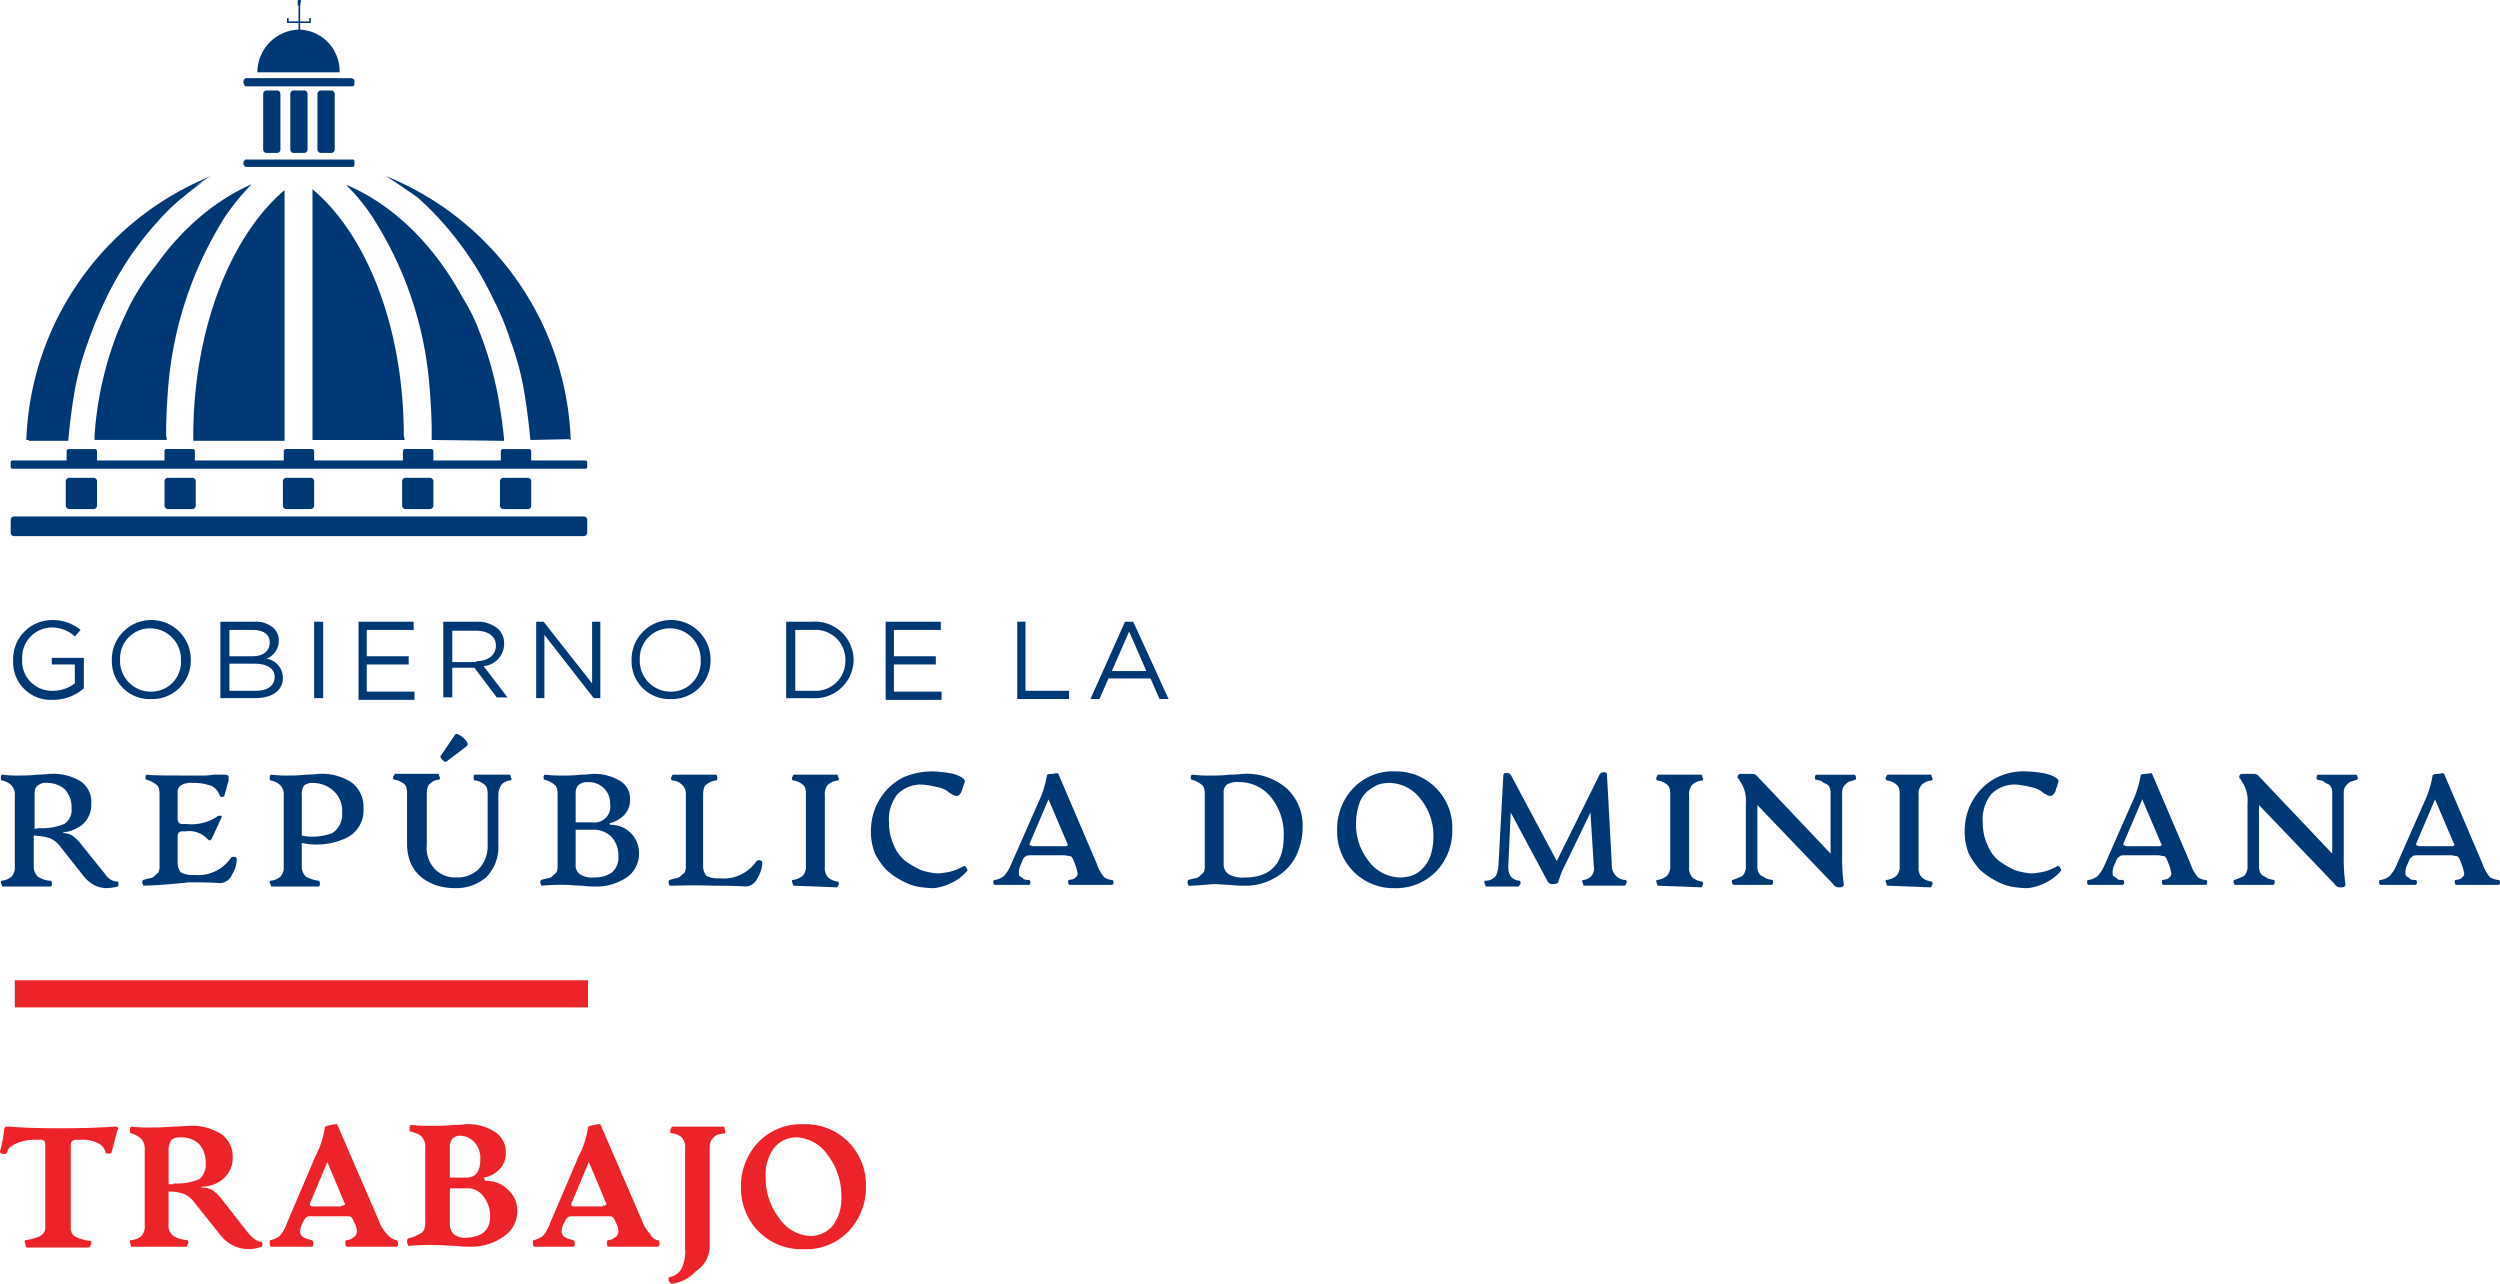 <svg id="logo-mt-2" xmlns="http://www.w3.org/2000/svg" width="235.504" height="120.928" viewBox="0 0 235.504 120.928">
  <g id="Group_3" data-name="Group 3" transform="translate(1.007)">
    <path id="Path_61" data-name="Path 61" d="M41.964,61.446l1.627-8.367-4.416-10.3-4.881-5.113-.31-.232c7.9,3.409,13.789,12.7,14.8,24.015v.077Zm-2.556,0H30.731V37.818l.077.077c5.113,4.338,8.522,13.092,8.522,23.163A1.037,1.037,0,0,1,39.407,61.446Zm9.3,0h-6.74V60.206c0,.542,0-1.549-.232-4.106a34.443,34.443,0,0,0-5.345-15.649,17.645,17.645,0,0,0-2.4-2.944V37.43s.62.387,1.007.62a11.07,11.07,0,0,1,1.549,1.085A51.906,51.906,0,0,1,40.724,42.7l.7.7c.31.31.62.775.93,1.085a31.492,31.492,0,0,1,2.944,4.261,17.146,17.146,0,0,1,1.239,2.711A33.06,33.06,0,0,1,48.7,61.213Zm0-.31Zm3.331-.852L48.7,46.8l-6.972-7.437S39.64,37.9,38.478,37.121c-.465-.31-.852-.542-.852-.542h0a27.9,27.9,0,0,1,17.43,24.867h0ZM38.555,37.121m12.7,24.325s-.232-2.711-.7-5.19A26.045,26.045,0,0,0,49.4,52.149,25.235,25.235,0,0,0,47.774,48.2a30.366,30.366,0,0,0-5.035-7.514,24.554,24.554,0,0,0-2.479-2.4c-.62-.542-1.239-.93-1.627-1.239.232.155.542.31.93.542.7.387,1.549.93,2.479,1.549.387.31.775.542,1.239.852.077.077,1.394,1.085,2.634,2.247C47,43.241,47.929,44.4,48.626,45.177a32.417,32.417,0,0,1,3.409,5.268,30.048,30.048,0,0,1,2.4,6.817,34.783,34.783,0,0,1,.62,4.106Zm-2.556,0h-6.74V60.206c0,.542,0-1.549-.232-4.106a34.443,34.443,0,0,0-5.345-15.649,17.645,17.645,0,0,0-2.4-2.944V37.43s.62.387,1.007.62a11.07,11.07,0,0,1,1.549,1.085A51.906,51.906,0,0,1,40.724,42.7l.7.7c.31.31.62.775.93,1.085a31.492,31.492,0,0,1,2.944,4.261,17.146,17.146,0,0,1,1.239,2.711A33.06,33.06,0,0,1,48.7,61.213Zm0-.31ZM24.688,37.663l-4.881,5.113-4.416,10.3,1.627,8.367H10.2v-.077C11.209,50.135,17.1,40.839,25,37.353ZM19.5,61.523v-.387c0-10.071,3.486-18.825,8.522-23.163L28.1,37.9V61.523Zm-9.219-.387ZM24.921,37.43a22.763,22.763,0,0,0-2.4,2.944,35.38,35.38,0,0,0-5.345,15.649c-.232,2.634-.232,4.648-.232,4.106v1.239H10.2v-.31h0A32.562,32.562,0,0,1,12.371,51.3c.387-.93.775-1.782,1.239-2.711a21.793,21.793,0,0,1,2.944-4.261c.232-.31.62-.7.93-1.085l.7-.7a27.63,27.63,0,0,1,4.183-3.564c.465-.387,1.007-.7,1.549-1.085a6.77,6.77,0,0,0,1.007-.465Zm-4.493-.387c-1.162.775-3.254,2.247-3.254,2.247L10.2,46.8,6.638,61.446H3.772A27.9,27.9,0,0,1,21.2,36.578h0A8.049,8.049,0,0,0,20.428,37.043Zm-4.183,3.718a30.366,30.366,0,0,0-5.035,7.514,39,39,0,0,0-1.627,3.951A26.046,26.046,0,0,0,8.42,56.333c-.465,2.4-.7,5.19-.7,5.19H4a34.783,34.783,0,0,1,.62-4.106,31.408,31.408,0,0,1,2.4-6.817,30.1,30.1,0,0,1,3.409-5.345,22.933,22.933,0,0,1,2.711-2.944c1.239-1.162,2.556-2.169,2.634-2.247a7.02,7.02,0,0,1,1.239-.852c.93-.62,1.782-1.085,2.479-1.549.387-.232.7-.387.93-.542-.387.31-1.007.7-1.627,1.239A19.324,19.324,0,0,0,16.244,40.762Zm4.106-3.641M10.279,61.136ZM24.921,37.43a22.763,22.763,0,0,0-2.4,2.944,35.38,35.38,0,0,0-5.345,15.649c-.232,2.634-.232,4.648-.232,4.106v1.239H10.2v-.31h0A32.562,32.562,0,0,1,12.371,51.3c.387-.93.775-1.782,1.239-2.711a21.793,21.793,0,0,1,2.944-4.261c.232-.31.62-.7.93-1.085l.7-.7a27.63,27.63,0,0,1,4.183-3.564c.465-.387,1.007-.7,1.549-1.085a6.77,6.77,0,0,0,1.007-.465Zm9.606-9.3H24.456a.167.167,0,0,1-.155-.155v-.387a.167.167,0,0,1,.155-.155H34.527a.167.167,0,0,1,.155.155v.387A.167.167,0,0,1,34.527,28.134Zm0,7.592H24.456a.167.167,0,0,1-.155-.155v-.387a.167.167,0,0,1,.155-.155H34.527a.167.167,0,0,1,.155.155v.387A.167.167,0,0,1,34.527,35.726ZM56.45,64.157h-54A.167.167,0,0,1,2.3,64v-.465a.167.167,0,0,1,.155-.155h54a.167.167,0,0,1,.155.155V64A.167.167,0,0,1,56.45,64.157ZM28.484,22.092h-.155V21.7h.155v.387Zm2.092,0h-.155V21.7h.155v.387Zm-2.247.077v-.155h2.247v.155Zm1.239-1.627h-.155a.076.076,0,0,1-.077-.077v-.387A.076.076,0,0,1,29.414,20h.155a.076.076,0,0,1,.077.077l-.077.465Zm-.155,2.634V20.542h.155v2.634Zm-3.873,3.718h0a4.04,4.04,0,0,1,3.873-4.106,3.92,3.92,0,0,1,3.873,4.028H25.541Zm8.831,1.162H24.533a.333.333,0,0,1-.31-.31v-.077a.333.333,0,0,1,.31-.31h9.838a.333.333,0,0,1,.31.31v.077A.284.284,0,0,1,34.372,28.057Zm0,7.669H24.533a.333.333,0,0,1-.31-.31v-.077a.333.333,0,0,1,.31-.31h9.838a.333.333,0,0,1,.31.31v.077A.333.333,0,0,1,34.372,35.726Zm-4.416-1.317H28.949a.333.333,0,0,1-.31-.31V28.831a.333.333,0,0,1,.31-.31h1.007a.333.333,0,0,1,.31.31V34.1A.333.333,0,0,1,29.956,34.409Zm2.556,0H31.506a.333.333,0,0,1-.31-.31V28.831a.333.333,0,0,1,.31-.31h1.007a.333.333,0,0,1,.31.31V34.1A.333.333,0,0,1,32.513,34.409Zm-5.113,0H26.393a.333.333,0,0,1-.31-.31V28.831a.333.333,0,0,1,.31-.31H27.4a.333.333,0,0,1,.31.31V34.1A.333.333,0,0,1,27.4,34.409ZM39.252,63.692V62.53a.205.205,0,0,1,.232-.232h2.4a.205.205,0,0,1,.232.232v1.085Zm2.556,4.261H39.485a.333.333,0,0,1-.31-.31V65.319a.333.333,0,0,1,.31-.31h2.324a.333.333,0,0,1,.31.31v2.324A.333.333,0,0,1,41.809,67.953Zm6.662-4.261V62.53A.205.205,0,0,1,48.7,62.3h2.4a.205.205,0,0,1,.232.232v1.085Zm2.556,4.261H48.7a.333.333,0,0,1-.31-.31V65.319a.333.333,0,0,1,.31-.31h2.324a.333.333,0,0,1,.31.31v2.324A.284.284,0,0,1,51.028,67.953ZM16.787,63.615V62.53a.205.205,0,0,1,.232-.232h2.4a.205.205,0,0,1,.232.232v1.162Zm2.634,4.338H17.1a.333.333,0,0,1-.31-.31V65.319a.333.333,0,0,1,.31-.31h2.324a.333.333,0,0,1,.31.31v2.324A.333.333,0,0,1,19.421,67.953ZM7.568,63.615V62.53A.205.205,0,0,1,7.8,62.3h2.4a.205.205,0,0,1,.232.232v1.162Zm2.556,4.338H7.8a.333.333,0,0,1-.31-.31V65.319a.333.333,0,0,1,.31-.31h2.324a.333.333,0,0,1,.31.31v2.324A.333.333,0,0,1,10.124,67.953Zm17.9-4.338V62.53a.205.205,0,0,1,.232-.232h2.4a.205.205,0,0,1,.232.232v1.162Zm2.556,4.338H28.252a.333.333,0,0,1-.31-.31V65.319a.333.333,0,0,1,.31-.31h2.324a.333.333,0,0,1,.31.31v2.324A.333.333,0,0,1,30.576,67.953Zm25.72-3.8H2.61a.333.333,0,0,1-.31-.31v-.155a.333.333,0,0,1,.31-.31H56.3a.333.333,0,0,1,.31.31v.155A.333.333,0,0,1,56.3,64.157Zm0,6.352H2.61a.333.333,0,0,1-.31-.31V68.96a.333.333,0,0,1,.31-.31H56.3a.333.333,0,0,1,.31.31V70.2A.333.333,0,0,1,56.3,70.509Z" transform="translate(-2.3 -20)" fill="#003876"/>
  </g>
  <g id="Group_4" data-name="Group 4" transform="translate(1.239 58.411)">
    <path id="Path_62" data-name="Path 62" d="M2.6,99.2h0a3.671,3.671,0,0,1,3.641-3.8,4.076,4.076,0,0,1,2.711.93l-.542.62A3.1,3.1,0,0,0,6.241,96.1a2.814,2.814,0,0,0-2.789,2.944h0a2.807,2.807,0,0,0,2.866,3.021,3.377,3.377,0,0,0,2.092-.7V99.583H6.241v-.62H9.262v2.866a4.391,4.391,0,0,1-2.944,1.085A3.537,3.537,0,0,1,2.6,99.2Z" transform="translate(-2.6 -95.4)" fill="#003876"/>
    <path id="Path_63" data-name="Path 63" d="M14.6,99.2h0a3.719,3.719,0,1,1,7.437-.077h0a3.623,3.623,0,0,1-3.718,3.718A3.561,3.561,0,0,1,14.6,99.2Zm6.507,0h0a2.9,2.9,0,0,0-2.866-3.021,2.83,2.83,0,0,0-2.866,2.944h0a2.9,2.9,0,0,0,2.866,3.021A2.787,2.787,0,0,0,21.107,99.2Z" transform="translate(-5.304 -95.4)" fill="#003876"/>
    <path id="Path_64" data-name="Path 64" d="M27.877,95.6h3.1a2.551,2.551,0,0,1,1.859.62,1.577,1.577,0,0,1,.465,1.162h0a1.8,1.8,0,0,1-1.162,1.7,1.83,1.83,0,0,1,1.549,1.782h0c0,1.239-1.007,1.937-2.634,1.937H27.8V95.6Zm2.944,3.254c1.007,0,1.627-.465,1.627-1.317h0c0-.7-.542-1.162-1.627-1.162H28.652v2.479Zm.31,3.254c1.085,0,1.782-.465,1.782-1.317h0c0-.775-.7-1.239-1.937-1.239H28.652v2.556h2.479Z" transform="translate(-8.278 -95.445)" fill="#003876"/>
    <path id="Path_65" data-name="Path 65" d="M39.2,95.6h.852v7.2H39.2Z" transform="translate(-10.847 -95.445)" fill="#003876"/>
    <path id="Path_66" data-name="Path 66" d="M44.5,95.6h5.268v.775H45.352v2.479H49.3v.775H45.352v2.556h4.493v.775H44.577V95.6Z" transform="translate(-12.041 -95.445)" fill="#003876"/>
    <path id="Path_67" data-name="Path 67" d="M54.9,95.6H58a2.966,2.966,0,0,1,2.092.7,1.867,1.867,0,0,1,.542,1.394h0A2.108,2.108,0,0,1,58.7,99.783l2.247,2.944H59.935l-2.092-2.789H55.752v2.789H54.9ZM58,99.318c1.085,0,1.859-.542,1.859-1.472h0c0-.852-.7-1.394-1.859-1.394H55.752V99.4H58Z" transform="translate(-14.384 -95.445)" fill="#003876"/>
    <path id="Path_68" data-name="Path 68" d="M66.1,95.6h.775l4.571,5.81V95.6h.775v7.2H71.6L66.952,96.84V102.8h-.775V95.6Z" transform="translate(-16.908 -95.445)" fill="#003876"/>
    <path id="Path_69" data-name="Path 69" d="M77.8,99.2h0a3.719,3.719,0,1,1,7.437-.077h0a3.623,3.623,0,0,1-3.718,3.718A3.561,3.561,0,0,1,77.8,99.2Zm6.507,0h0a2.9,2.9,0,0,0-2.866-3.021,2.83,2.83,0,0,0-2.866,2.944h0a2.9,2.9,0,0,0,2.866,3.021A2.787,2.787,0,0,0,84.307,99.2Z" transform="translate(-19.544 -95.4)" fill="#003876"/>
    <path id="Path_70" data-name="Path 70" d="M96.6,95.6h2.479a3.634,3.634,0,0,1,3.873,3.564h0a3.649,3.649,0,0,1-3.873,3.641H96.6Zm2.556,6.507a2.809,2.809,0,0,0,3.021-2.866h0a2.809,2.809,0,0,0-3.021-2.866h-1.7v5.733h1.7Z" transform="translate(-23.78 -95.445)" fill="#003876"/>
    <path id="Path_71" data-name="Path 71" d="M108.6,95.6h5.268v.775h-4.416v2.479H113.4v.775h-3.951v2.556h4.493v.775h-5.268V95.6Z" transform="translate(-26.483 -95.445)" fill="#003876"/>
    <path id="Path_72" data-name="Path 72" d="M124.6,95.6h.852v6.507h4.106v.775h-4.881V95.6Z" transform="translate(-30.089 -95.445)" fill="#003876"/>
    <path id="Path_73" data-name="Path 73" d="M136.854,95.6h.775l3.331,7.282h-.852l-.852-1.937H135.3l-.852,1.937H133.6Zm2.014,4.648-1.627-3.718-1.627,3.718Z" transform="translate(-32.116 -95.445)" fill="#003876"/>
  </g>
  <g id="Group_5" data-name="Group 5" transform="translate(0.077 69.141)">
    <path id="Path_74" data-name="Path 74" d="M12.1,124.248c.077,0,.077.077.077.232s0,.232-.077.232a4.534,4.534,0,0,1-1.007.155,2.734,2.734,0,0,1-1.085-.232A3.2,3.2,0,0,1,9,123.861l-2.324-2.944a2.363,2.363,0,0,0-1.007-.775A6.507,6.507,0,0,0,4.2,119.91v2.866a1.338,1.338,0,0,0,.387,1.007,2.337,2.337,0,0,0,1.239.387.27.27,0,0,1,.077.155v.232a.27.27,0,0,1-.077.155H1.255a.27.27,0,0,1-.077-.155c0-.077-.077-.155-.077-.232s0-.155.077-.155a1.7,1.7,0,0,0,.93-.387,1.235,1.235,0,0,0,.31-.93v-6.662a1.315,1.315,0,0,0-.31-1.007,1.767,1.767,0,0,0-.93-.465c-.077,0-.077-.155-.077-.31s.077-.232.155-.232a10.938,10.938,0,0,0,1.7.077,12.051,12.051,0,0,0,1.549-.077c.62,0,1.085-.077,1.317-.077a4.956,4.956,0,0,1,2.789.7,2.318,2.318,0,0,1,1.007,2.092,2.459,2.459,0,0,1-.775,1.937,3.32,3.32,0,0,1-1.859.775v.077a1.766,1.766,0,0,1,.852.232,4.358,4.358,0,0,1,.852.852l2.247,2.789a1.467,1.467,0,0,0,1.162.7Zm-7.437-5.035a5.629,5.629,0,0,0,2.4-.387,1.532,1.532,0,0,0,.7-1.472,2.478,2.478,0,0,0-.62-1.782,2.552,2.552,0,0,0-1.7-.62,1.131,1.131,0,0,0-.93.31c-.232.232-.232.465-.232.93v3.1l.387-.077Z" transform="translate(-1.1 -110.343)" fill="#003876"/>
    <path id="Path_75" data-name="Path 75" d="M18.455,124.658c-.077,0-.077-.077-.155-.232,0-.155,0-.232.077-.31.31-.077.542-.155.62-.155a.67.67,0,0,0,.465-.232c.155-.155.31-.232.387-.387a1.51,1.51,0,0,0,.077-.62v-6.662c0-.465-.077-.775-.31-.93a2.61,2.61,0,0,0-.93-.465c-.077,0-.077-.077-.077-.232s.077-.232.155-.232c.542.077,1.859.077,3.873.077H23.8a6.664,6.664,0,0,0,1.239-.077h1.085a.4.4,0,0,1,.31.155v.387l-.387,1.394c0,.077-.077.155-.232.155s-.232-.077-.232-.155a1.559,1.559,0,0,0-.7-.852,4.742,4.742,0,0,0-1.859-.31,1.875,1.875,0,0,0-1.085.232.816.816,0,0,0-.31.775v2.4a.592.592,0,0,0,.155.387.581.581,0,0,0,.387.077h.31a4.281,4.281,0,0,0,2.866-.7c.077-.077.155-.077.31-.077s.155.155.077.232l-.852,1.859q-.116.232-.232.232c-.077,0-.155-.077-.232-.155a2.33,2.33,0,0,0-2.014-.7h-.232a.581.581,0,0,0-.387.077.455.455,0,0,0-.155.387v2.479a1.469,1.469,0,0,0,.31.93,2.312,2.312,0,0,0,1.239.232,3.742,3.742,0,0,0,3.486-1.627c.077-.077.155-.077.31-.077a.247.247,0,0,1,.232.232,2.95,2.95,0,0,1-.465,1.472,1.288,1.288,0,0,1-1.085.775c-1.085-.077-2.092-.077-2.944-.077-2.169.232-3.641.31-4.261.31Z" transform="translate(-4.975 -110.365)" fill="#003876"/>
    <path id="Path_76" data-name="Path 76" d="M42.631,117.354A2.865,2.865,0,0,1,41,120.143a6.57,6.57,0,0,1-4.183.465v2.169a1.338,1.338,0,0,0,.387,1.007,3.328,3.328,0,0,0,1.239.387.27.27,0,0,1,.077.155v.232a.27.27,0,0,1-.077.155H33.955a.27.27,0,0,1-.077-.155c0-.077-.077-.155-.077-.232s0-.155.077-.155a1.7,1.7,0,0,0,.93-.387,1.235,1.235,0,0,0,.31-.93v-6.662a1.315,1.315,0,0,0-.31-1.007,1.767,1.767,0,0,0-.93-.465c-.077,0-.077-.155-.077-.31s.077-.232.155-.232a10.938,10.938,0,0,0,1.7.077,12.051,12.051,0,0,0,1.549-.077c.62,0,1.007-.077,1.239-.077a5.153,5.153,0,0,1,3.021.775,2.852,2.852,0,0,1,1.162,2.479Zm-5.578-2.169a1.346,1.346,0,0,0-.232.93v3.8a5.252,5.252,0,0,0,2.866-.232,2.078,2.078,0,0,0,.93-1.937,2.52,2.52,0,0,0-.775-2.014,2.9,2.9,0,0,0-1.937-.775A1.246,1.246,0,0,0,37.054,115.185Z" transform="translate(-8.468 -110.343)" fill="#003876"/>
    <path id="Path_77" data-name="Path 77" d="M54.61,123.775a5.9,5.9,0,0,1-1.627-.232,4.709,4.709,0,0,1-1.394-.7,3.675,3.675,0,0,1-1.085-1.317,4.784,4.784,0,0,1-.387-1.937v-4.726c0-.465-.077-.775-.31-.93a2.093,2.093,0,0,0-.93-.387.27.27,0,0,1-.077-.155.285.285,0,0,1,.077-.232.24.24,0,0,0,.077-.155h4.106a.27.27,0,0,1,.077.155c0,.077.077.155.077.232s0,.155-.077.155a1.26,1.26,0,0,0-.852.387c-.232.155-.31.542-.31,1.007v4.8a2.832,2.832,0,0,0,.775,2.247,2.628,2.628,0,0,0,2.014.775,2.8,2.8,0,0,0,2.092-.775,3.1,3.1,0,0,0,.852-2.247v-4.8c0-.465-.077-.775-.31-.93a1.7,1.7,0,0,0-.93-.387.27.27,0,0,1-.077-.155v-.232a.27.27,0,0,1,.077-.155H59.8a.27.27,0,0,1,.077.155c0,.077.077.155.077.232s0,.155-.077.155a1.26,1.26,0,0,0-.852.387,1.725,1.725,0,0,0-.31,1.007v4.648a4.031,4.031,0,0,1-1.162,3.1,4.355,4.355,0,0,1-2.944,1.007Zm0-14.409q.116-.232.465,0a2.088,2.088,0,0,1,.62.542c.155.232.155.387.077.465l-1.937,1.472c-.077.077-.232,0-.387-.155s-.232-.31-.155-.387Z" transform="translate(-11.848 -109.25)" fill="#003876"/>
    <path id="Path_78" data-name="Path 78" d="M73.285,118.9A2.648,2.648,0,0,1,76,121.614a2.722,2.722,0,0,1-1.162,2.247,5.165,5.165,0,0,1-3.021.852,7.66,7.66,0,0,1-1.162-.077c-.62,0-1.085-.077-1.472-.077a18.99,18.99,0,0,0-2.324.077c-.077,0-.077-.077-.155-.232,0-.155,0-.232.077-.31.31-.077.542-.155.62-.155a.67.67,0,0,0,.465-.232c.155-.155.31-.232.387-.387a1.511,1.511,0,0,0,.077-.62v-6.662c0-.465-.077-.775-.31-.93a2.61,2.61,0,0,0-.93-.465c-.077,0-.077-.077-.077-.232s.077-.232.155-.232a12.024,12.024,0,0,0,1.782.077,11.466,11.466,0,0,0,1.549-.077c.62,0,1.007-.077,1.162-.077a4.691,4.691,0,0,1,2.479.62,1.9,1.9,0,0,1,1.007,1.782,1.929,1.929,0,0,1-.542,1.472,2.738,2.738,0,0,1-1.394.775l.077.155Zm-1.549,4.958a2.783,2.783,0,0,0,1.7-.465,1.818,1.818,0,0,0,.62-1.549,2.513,2.513,0,0,0-.7-1.859,2.4,2.4,0,0,0-1.782-.62H70.031v3.254a1.056,1.056,0,0,0,.387.93,2.072,2.072,0,0,0,1.317.31Zm-1.472-8.676a1.246,1.246,0,0,0-.232.852v2.634h1.549a1.486,1.486,0,0,0,1.7-1.7,2.037,2.037,0,0,0-.62-1.549,2.11,2.11,0,0,0-1.549-.542A1.239,1.239,0,0,0,70.264,115.185Z" transform="translate(-15.881 -110.343)" fill="#003876"/>
    <path id="Path_79" data-name="Path 79" d="M82.455,124.658c-.077,0-.077-.077-.155-.232,0-.155,0-.232.077-.31.31-.077.542-.155.62-.155a.853.853,0,0,0,.465-.232c.155-.155.31-.232.387-.387a1.51,1.51,0,0,0,.077-.62v-6.662a1.157,1.157,0,0,0-.232-.775,2.054,2.054,0,0,0-.465-.387,1.459,1.459,0,0,0-.62-.155.27.27,0,0,1-.077-.155.285.285,0,0,1,.077-.232.27.27,0,0,1,.077-.155h4.106a.27.27,0,0,1,.077.155c0,.077.077.155,0,.232,0,.077,0,.155-.077.155a1.7,1.7,0,0,0-.93.387c-.232.155-.31.542-.31,1.007V122.8a1.469,1.469,0,0,0,.31.93,2.312,2.312,0,0,0,1.239.232,3.742,3.742,0,0,0,3.486-1.627c.077-.077.155-.077.31-.077a.247.247,0,0,1,.232.232,2.95,2.95,0,0,1-.465,1.472,1.288,1.288,0,0,1-1.085.775c-1.085-.077-2.092-.077-2.944-.077-2.092-.077-3.564,0-4.183,0Z" transform="translate(-19.396 -110.365)" fill="#003876"/>
    <path id="Path_80" data-name="Path 80" d="M97.455,124.658a.27.27,0,0,1-.077-.155c0-.077-.077-.155-.077-.232s0-.155.077-.155a1.7,1.7,0,0,0,.93-.387,1.235,1.235,0,0,0,.31-.93v-6.74c0-.465-.077-.775-.31-.93a1.7,1.7,0,0,0-.93-.387.27.27,0,0,1-.077-.155.285.285,0,0,1,.077-.232.27.27,0,0,1,.077-.155h4.106a.27.27,0,0,1,.077.155c0,.077.077.155.077.232s0,.155-.077.155a1.7,1.7,0,0,0-.93.387,1.315,1.315,0,0,0-.31,1.007v6.74a1.314,1.314,0,0,0,.31,1.007,1.7,1.7,0,0,0,.93.387.27.27,0,0,1,.077.155.285.285,0,0,1-.077.232.27.27,0,0,1-.077.155l-4.106-.155Z" transform="translate(-22.775 -110.365)" fill="#003876"/>
    <path id="Path_81" data-name="Path 81" d="M112.788,124.8a9.536,9.536,0,0,1-1.549-.155,5.409,5.409,0,0,1-1.549-.62,6.446,6.446,0,0,1-1.394-1.007,7.022,7.022,0,0,1-1.007-1.472,5.486,5.486,0,0,1-.387-2.014,6.069,6.069,0,0,1,.31-2.014,5.851,5.851,0,0,1,1.007-1.782A5.5,5.5,0,0,1,110,114.342a6.931,6.931,0,0,1,2.634-.542,11.557,11.557,0,0,1,1.627.155,3.382,3.382,0,0,1,1.162.387c.232.155.387.31.31.465l-.232.7a1.086,1.086,0,0,1-.31.542.494.494,0,0,1-.465,0,2.718,2.718,0,0,1-.62-.387,2.479,2.479,0,0,0-1.007-.387,7.828,7.828,0,0,0-1.317-.232,3.094,3.094,0,0,0-2.4.93,3.823,3.823,0,0,0-.775,2.634,4.949,4.949,0,0,0,.465,2.169,3.654,3.654,0,0,0,1.085,1.472,9.126,9.126,0,0,0,1.472.852,6.034,6.034,0,0,0,1.627.31,8.889,8.889,0,0,0,1.085-.155,5.182,5.182,0,0,0,1.317-.542c.077,0,.155,0,.232.155s.155.232.077.31a4.445,4.445,0,0,1-1.549,1.162,4.816,4.816,0,0,1-1.627.465Z" transform="translate(-24.938 -110.275)" fill="#003876"/>
    <path id="Path_82" data-name="Path 82" d="M132.955,124.077c.077,0,.155.077.155.232s-.077.232-.155.232H129c-.077,0-.155-.077-.155-.232s0-.232.077-.232a3.355,3.355,0,0,0,.387-.077c.077,0,.232-.155.31-.232a.434.434,0,0,0,.077-.465,4.173,4.173,0,0,0-.232-.775l-.155-.387c-.077-.155-.155-.31-.31-.31s-.31-.077-.542-.077h-3.021c-.232,0-.465,0-.542.077a.6.6,0,0,0-.31.31l-.155.387a1.732,1.732,0,0,0-.232.775c0,.232,0,.387.155.465a1.069,1.069,0,0,1,.31.232.983.983,0,0,0,.465.077c.077,0,.155.077.155.232s-.077.232-.155.232h-3.176c-.077,0-.155-.077-.155-.232s0-.232.155-.232a1.72,1.72,0,0,0,.852-.387,3.788,3.788,0,0,0,.7-1.162l2.556-5.81a9.075,9.075,0,0,0,.775-2.479c0-.077.155-.155.542-.155.387-.077.542-.077.542,0l3.641,8.522a3.476,3.476,0,0,0,.7,1.239,1.471,1.471,0,0,0,.7.232Zm-4.571-3.176h.232c.077,0,.077,0,.155-.077a.107.107,0,0,0,0-.155l-1.782-4.183-1.782,4.183c0,.077,0,.155.077.155s.155.077.31.077Z" transform="translate(-28.296 -110.326)" fill="#003876"/>
    <path id="Path_83" data-name="Path 83" d="M145.555,124.636c-.077,0-.077-.077-.155-.232,0-.155,0-.232.077-.31.31-.077.542-.155.62-.155a.67.67,0,0,0,.465-.232c.155-.155.31-.232.387-.387a1.51,1.51,0,0,0,.077-.62v-6.662c0-.465-.077-.775-.31-.93a2.61,2.61,0,0,0-.93-.465c-.077,0-.077-.077-.077-.232s.077-.232.155-.232a12.6,12.6,0,0,0,1.859.077,13.834,13.834,0,0,0,1.627-.077c.7,0,1.085-.077,1.317-.077a5.732,5.732,0,0,1,4.106,1.394,4.733,4.733,0,0,1,1.472,3.641,6.332,6.332,0,0,1-.62,2.711,4.833,4.833,0,0,1-1.937,2.014,5.489,5.489,0,0,1-3.021.775,9.144,9.144,0,0,1-1.24-.077c-.62,0-1.085-.077-1.549-.077-.93.077-1.7.155-2.324.155Zm5.268-.775c2.4,0,3.641-1.317,3.641-3.873a5.547,5.547,0,0,0-1.162-3.641,3.858,3.858,0,0,0-3.1-1.472,1.875,1.875,0,0,0-1.085.232.965.965,0,0,0-.31.852v6.662a1.1,1.1,0,0,0,.465.93,2.73,2.73,0,0,0,1.549.31Z" transform="translate(-33.613 -110.343)" fill="#003876"/>
    <path id="Path_84" data-name="Path 84" d="M169.023,124.8a5.3,5.3,0,0,1-5.423-5.423,5.564,5.564,0,0,1,1.472-3.951,5.141,5.141,0,0,1,3.951-1.627,5.3,5.3,0,0,1,5.423,5.423,5.564,5.564,0,0,1-1.472,3.951,5.258,5.258,0,0,1-3.951,1.627Zm.542-1.007a3.925,3.925,0,0,0,1.007-.155,2.378,2.378,0,0,0,1.007-.62,3.377,3.377,0,0,0,.775-1.162,5.661,5.661,0,0,0,.31-1.782,5.534,5.534,0,0,0-1.239-3.718,3.772,3.772,0,0,0-2.944-1.472,3.925,3.925,0,0,0-1.007.155,5.075,5.075,0,0,0-1.007.62,2.562,2.562,0,0,0-.775,1.162,5.661,5.661,0,0,0-.31,1.782,5.534,5.534,0,0,0,1.239,3.718,3.772,3.772,0,0,0,2.944,1.472Z" transform="translate(-37.714 -110.275)" fill="#003876"/>
    <path id="Path_85" data-name="Path 85" d="M194.825,124.048a.27.27,0,0,1,.077.155.285.285,0,0,1-.077.232.27.27,0,0,1-.077.155h-3.873a.27.27,0,0,1-.077-.155c0-.077-.077-.155-.077-.232s0-.155.077-.155a1.067,1.067,0,0,0,1.007-1.317l-.31-5.035-2.4,4.958a8.978,8.978,0,0,0-.62,1.549c0,.155-.232.232-.542.232a.468.468,0,0,1-.465-.232l-3.486-6.507-.232,5.113c0,.775.31,1.239,1.085,1.317a.27.27,0,0,1,.077.155.285.285,0,0,1-.077.232.24.24,0,0,0-.077.155h-3.1a.27.27,0,0,1-.077-.155c0-.077-.077-.155-.077-.232s0-.155.077-.155a1.239,1.239,0,0,0,.852-.31c.232-.155.31-.542.387-1.007l.465-8.6c0-.155.077-.232.31-.232a.455.455,0,0,1,.387.155l4.338,8.134,4.028-8.134a.426.426,0,0,1,.387-.232c.232,0,.31.077.31.155l.465,8.6a1.338,1.338,0,0,0,.387,1.007,1.283,1.283,0,0,0,.93.387Z" transform="translate(-41.747 -110.298)" fill="#003876"/>
    <path id="Path_86" data-name="Path 86" d="M202.555,124.658a.27.27,0,0,1-.077-.155c0-.077-.077-.155-.077-.232s0-.155.077-.155a1.7,1.7,0,0,0,.93-.387,1.235,1.235,0,0,0,.31-.93v-6.74c0-.465-.077-.775-.31-.93a1.7,1.7,0,0,0-.93-.387.27.27,0,0,1-.077-.155.285.285,0,0,1,.077-.232.27.27,0,0,1,.077-.155h4.106a.27.27,0,0,1,.077.155c0,.077.077.155.077.232s0,.155-.077.155a1.7,1.7,0,0,0-.93.387,1.315,1.315,0,0,0-.31,1.007v6.74a1.315,1.315,0,0,0,.31,1.007,1.7,1.7,0,0,0,.93.387.27.27,0,0,1,.077.155.285.285,0,0,1-.077.232.27.27,0,0,1-.077.155l-4.106-.155Z" transform="translate(-46.456 -110.365)" fill="#003876"/>
    <path id="Path_87" data-name="Path 87" d="M221.671,124.791a.585.585,0,0,1-.542-.31L214,117.044V122.7a1.51,1.51,0,0,0,.077.62.773.773,0,0,0,.31.387,1.694,1.694,0,0,1,.387.232,3.515,3.515,0,0,0,.62.155c.077,0,.077.077.077.232s-.077.232-.155.232h-3.564c-.077,0-.077-.077-.155-.232,0-.155,0-.232.077-.232a6.71,6.71,0,0,0,.93-.387,1.314,1.314,0,0,0,.31-1.007v-5.81a3.213,3.213,0,0,0-.542-2.092.27.27,0,0,1-.077-.155.076.076,0,0,0-.077-.077l-.077-.077v-.077a.274.274,0,0,1,.31-.31h1.085a.592.592,0,0,1,.387.155l6.972,7.359v-5.578a1.51,1.51,0,0,0-.077-.62.636.636,0,0,0-.387-.387,1.694,1.694,0,0,1-.387-.232c-.077-.077-.31-.077-.542-.155-.077,0-.077-.077-.077-.232s.077-.232.155-.232h3.564c.077,0,.077.077.155.232,0,.155,0,.232-.077.232a3.045,3.045,0,0,1-.465.155.708.708,0,0,0-.387.232,1.36,1.36,0,0,0-.31.387,1.51,1.51,0,0,0-.077.62v5.81a17.193,17.193,0,0,0,.155,2.634.285.285,0,0,1-.077.232.58.58,0,0,1-.387.077Z" transform="translate(-48.529 -110.343)" fill="#003876"/>
    <path id="Path_88" data-name="Path 88" d="M230.455,124.658a.27.27,0,0,1-.077-.155c0-.077-.077-.155-.077-.232s0-.155.077-.155a1.7,1.7,0,0,0,.93-.387,1.235,1.235,0,0,0,.31-.93v-6.74c0-.465-.077-.775-.31-.93a1.7,1.7,0,0,0-.93-.387.27.27,0,0,1-.077-.155.285.285,0,0,1,.077-.232.27.27,0,0,1,.077-.155h4.106a.27.27,0,0,1,.077.155c0,.077.077.155.077.232s0,.155-.077.155a1.7,1.7,0,0,0-.93.387,1.315,1.315,0,0,0-.31,1.007v6.74a1.315,1.315,0,0,0,.31,1.007,1.7,1.7,0,0,0,.93.387.27.27,0,0,1,.077.155.285.285,0,0,1-.077.232.27.27,0,0,1-.077.155l-4.106-.155Z" transform="translate(-52.742 -110.365)" fill="#003876"/>
    <path id="Path_89" data-name="Path 89" d="M245.788,124.8a9.536,9.536,0,0,1-1.549-.155,5.409,5.409,0,0,1-1.549-.62,6.446,6.446,0,0,1-1.394-1.007,7.021,7.021,0,0,1-1.007-1.472,5.486,5.486,0,0,1-.387-2.014,6.069,6.069,0,0,1,.31-2.014,5.85,5.85,0,0,1,1.007-1.782A5.5,5.5,0,0,1,243,114.342a5.726,5.726,0,0,1,2.634-.542,11.557,11.557,0,0,1,1.627.155,4.083,4.083,0,0,1,1.162.387c.232.155.387.31.31.465l-.232.7a1.086,1.086,0,0,1-.31.542.494.494,0,0,1-.465,0,2.718,2.718,0,0,1-.62-.387,2.479,2.479,0,0,0-1.007-.387,7.828,7.828,0,0,0-1.317-.232,3.094,3.094,0,0,0-2.4.93,3.823,3.823,0,0,0-.775,2.634,4.949,4.949,0,0,0,.465,2.169,3.654,3.654,0,0,0,1.085,1.472,9.126,9.126,0,0,0,1.472.852,6.034,6.034,0,0,0,1.627.31,8.889,8.889,0,0,0,1.085-.155,5.182,5.182,0,0,0,1.317-.542c.077,0,.155,0,.232.155s.155.232.077.31a4.445,4.445,0,0,1-1.549,1.162,4.816,4.816,0,0,1-1.627.465Z" transform="translate(-54.905 -110.275)" fill="#003876"/>
    <path id="Path_90" data-name="Path 90" d="M265.956,124.077c.077,0,.155.077.155.232s-.077.232-.155.232H262c-.077,0-.155-.077-.155-.232s0-.232.077-.232a3.356,3.356,0,0,0,.387-.077c.077,0,.232-.155.31-.232a.434.434,0,0,0,.077-.465,4.178,4.178,0,0,0-.232-.775l-.155-.387c-.077-.155-.155-.31-.31-.31s-.31-.077-.542-.077h-3.021c-.232,0-.465,0-.542.077s-.232.155-.31.31l-.155.387a1.732,1.732,0,0,0-.232.775c0,.232,0,.387.155.465a1.069,1.069,0,0,1,.31.232c.077.077.31.077.465.077.077,0,.155.077.155.232s-.077.232-.155.232h-3.176c-.077,0-.155-.077-.155-.232s0-.232.155-.232a1.719,1.719,0,0,0,.852-.387,3.787,3.787,0,0,0,.7-1.162l2.556-5.81a9.075,9.075,0,0,0,.775-2.479c0-.077.155-.155.542-.155.387-.077.542-.077.542,0l3.641,8.522a3.475,3.475,0,0,0,.7,1.239,1.471,1.471,0,0,0,.7.232Zm-4.571-3.176h.232c.077,0,.077,0,.155-.077s.077-.077,0-.155l-1.782-4.183-1.782,4.183c0,.077,0,.155.077.155s.155.077.31.077Z" transform="translate(-58.263 -110.326)" fill="#003876"/>
    <path id="Path_91" data-name="Path 91" d="M282.671,124.791a.585.585,0,0,1-.542-.31L275,117.044V122.7a1.51,1.51,0,0,0,.077.62.774.774,0,0,0,.31.387,1.693,1.693,0,0,1,.387.232,3.514,3.514,0,0,0,.62.155c.077,0,.077.077.077.232s-.077.232-.155.232h-3.564c-.077,0-.077-.077-.155-.232,0-.155,0-.232.077-.232a6.71,6.71,0,0,0,.93-.387,1.314,1.314,0,0,0,.31-1.007v-5.81a3.213,3.213,0,0,0-.542-2.092.27.27,0,0,1-.077-.155.076.076,0,0,0-.077-.077l-.077-.077v-.077a.274.274,0,0,1,.31-.31h1.085a.592.592,0,0,1,.387.155l6.972,7.359v-5.578a1.51,1.51,0,0,0-.077-.62.636.636,0,0,0-.387-.387,1.694,1.694,0,0,1-.387-.232c-.077-.077-.31-.077-.542-.155-.078,0-.078-.077-.078-.232s.078-.232.155-.232h3.564c.077,0,.077.077.155.232,0,.155,0,.232-.077.232a3.045,3.045,0,0,1-.465.155.708.708,0,0,0-.387.232,1.361,1.361,0,0,0-.31.387,1.51,1.51,0,0,0-.077.62v5.81a17.189,17.189,0,0,0,.155,2.634.285.285,0,0,1-.077.232.58.58,0,0,1-.387.077Z" transform="translate(-62.273 -110.343)" fill="#003876"/>
    <path id="Path_92" data-name="Path 92" d="M301.533,124.077c.077,0,.155.077.155.232s-.077.232-.155.232h-3.951c-.077,0-.155-.077-.155-.232s0-.232.077-.232a3.354,3.354,0,0,0,.387-.077c.077,0,.232-.155.31-.232a.434.434,0,0,0,.077-.465,4.178,4.178,0,0,0-.232-.775l-.155-.387c-.077-.155-.155-.31-.31-.31s-.31-.077-.542-.077h-3.021c-.232,0-.465,0-.542.077s-.232.155-.31.31l-.155.387a1.732,1.732,0,0,0-.232.775c0,.232,0,.387.155.465a1.069,1.069,0,0,1,.31.232c.077.077.31.077.465.077.077,0,.155.077.155.232s-.077.232-.155.232h-3.254c-.077,0-.155-.077-.155-.232s0-.232.155-.232a1.72,1.72,0,0,0,.852-.387,3.787,3.787,0,0,0,.7-1.162l2.556-5.81a9.075,9.075,0,0,0,.775-2.479c0-.077.155-.155.542-.155.387-.077.542-.077.542,0l3.641,8.522a3.475,3.475,0,0,0,.7,1.239,2.274,2.274,0,0,0,.775.232Zm-4.571-3.176h.232c.077,0,.077,0,.155-.077s.077-.077,0-.155l-1.782-4.183-1.782,4.183c0,.077,0,.155.077.155s.155.077.31.077Z" transform="translate(-66.261 -110.326)" fill="#003876"/>
  </g>
  <rect id="Rectangle_3" data-name="Rectangle 3" width="53.995" height="2.556" transform="translate(1.394 92.342)" fill="#ed232a"/>
  <g id="Group_6" data-name="Group 6" transform="translate(0 105.899)">
    <path id="Path_93" data-name="Path 93" d="M3.479,168.31c-.077,0-.077-.077-.077-.155s-.077-.232-.077-.31,0-.155.077-.155A4.37,4.37,0,0,0,4.8,167.3a.89.89,0,0,0,.465-.852V158.7c0-.232-.077-.387-.155-.387a.581.581,0,0,0-.387-.077h-.31a4.306,4.306,0,0,0-1.782.31c-.542.232-.852.465-.93.775a.325.325,0,0,1-.465.232A.205.205,0,0,1,1,159.324a11.641,11.641,0,0,0,.387-2.014.4.4,0,0,1,.155-.31H1.93c.852.077,2.4.155,4.648.155,2.479,0,4.183-.077,5.113-.155h.232c.077,0,.155,0,.155.077a.145.145,0,0,1,0,.232c-.232.775-.387,1.472-.542,2.014,0,.155-.155.232-.31.232s-.31-.077-.31-.232a1.322,1.322,0,0,0-.7-.775,3.072,3.072,0,0,0-1.549-.31H8.282c-.465,0-.62.155-.62.542v7.747a.89.89,0,0,0,.465.852,4.369,4.369,0,0,0,1.394.387c.077,0,.077.077.077.155a.586.586,0,0,1-.077.31c-.077.077-.077.155-.155.155H3.479Z" transform="translate(-1 -156.768)" fill="#ed232a"/>
    <path id="Path_94" data-name="Path 94" d="M29.195,167.823c.077,0,.077.077.077.232s0,.232-.077.232a3.338,3.338,0,0,1-3.8-1.007l-2.479-3.1a2.466,2.466,0,0,0-1.007-.852,3.9,3.9,0,0,0-1.472-.232v3.1a1.206,1.206,0,0,0,.465,1.085,2.945,2.945,0,0,0,1.317.387.27.27,0,0,1,.077.155.466.466,0,0,1-.077.31.27.27,0,0,1-.077.155h-5.19c-.077,0-.077-.077-.077-.155s-.077-.232-.077-.31,0-.155.077-.155a1.724,1.724,0,0,0,1.007-.387,1.315,1.315,0,0,0,.31-1.007v-7.05a1.515,1.515,0,0,0-.31-1.085,2.449,2.449,0,0,0-1.007-.542c-.077,0-.077-.155-.077-.31,0-.232.077-.31.155-.31a13.159,13.159,0,0,0,1.859.077,18.245,18.245,0,0,0,1.937-.077c.775,0,1.317-.077,1.549-.077a5.252,5.252,0,0,1,3.1.775,2.609,2.609,0,0,1,1.085,2.169,2.568,2.568,0,0,1-.852,2.014,3.148,3.148,0,0,1-2.092.775v.077a2.144,2.144,0,0,1,1.007.232,4.061,4.061,0,0,1,1.007,1.007l2.247,2.866c.542.7,1.007,1.007,1.394,1.007Zm-8.289-5.5a5.383,5.383,0,0,0,2.4-.387,1.659,1.659,0,0,0,.62-1.472,2.551,2.551,0,0,0-.62-1.859,2.412,2.412,0,0,0-1.7-.62c-.465,0-.775.077-.93.31a1.758,1.758,0,0,0-.232,1.007v3.1h.465Z" transform="translate(-4.56 -156.745)" fill="#ed232a"/>
    <path id="Path_95" data-name="Path 95" d="M45.73,167.623c.077,0,.155.155.155.31,0,.232-.077.31-.155.31H41.082c-.077,0-.155-.077-.155-.31s0-.31.155-.31a1.1,1.1,0,0,0,.465-.155c.077-.077.232-.155.31-.232a.831.831,0,0,0,.155-.465,1.732,1.732,0,0,0-.232-.775l-.077-.155a.828.828,0,0,0-.232-.387c-.077-.077-.232-.077-.465-.077H37.828c-.232,0-.465,0-.542.077a.838.838,0,0,0-.31.387L36.9,166a1.732,1.732,0,0,0-.232.775.655.655,0,0,0,.155.465,1.693,1.693,0,0,0,.387.232,4.938,4.938,0,0,0,.542.155c.077,0,.155.155.155.31,0,.232-.077.31-.155.31h-3.8c-.077,0-.155-.077-.155-.31s0-.31.077-.31a2.178,2.178,0,0,0,.852-.387,3.475,3.475,0,0,0,.7-1.24l2.711-6.352a8.111,8.111,0,0,0,.852-2.634c0-.077.155-.155.542-.232a2.9,2.9,0,0,1,.62-.077l3.951,9.141a3.411,3.411,0,0,0,.775,1.239,1.473,1.473,0,0,0,.852.542Zm-5.19-3.254h.155c.077,0,.077-.077.155-.077s.077-.077,0-.155l-1.627-3.873L37.6,164.137c-.077.077,0,.155,0,.232.077.077.155.077.31.077H40.54Z" transform="translate(-8.39 -156.7)" fill="#ed232a"/>
    <path id="Path_96" data-name="Path 96" d="M57.86,162.045a2.8,2.8,0,0,1,2.092.775,2.653,2.653,0,0,1,.93,2.092,2.853,2.853,0,0,1-1.317,2.4,5.392,5.392,0,0,1-3.254.93,9.143,9.143,0,0,1-1.239-.077c-.62,0-1.162-.077-1.7-.077a24.279,24.279,0,0,0-2.711.077c-.077,0-.077-.077-.155-.31,0-.232,0-.31.077-.387a3.6,3.6,0,0,0,.7-.232l.465-.232a.793.793,0,0,0,.387-.465,1.719,1.719,0,0,0,.077-.7v-7.05a1.309,1.309,0,0,0-.232-.775,1.033,1.033,0,0,0-.465-.387,3.6,3.6,0,0,0-.7-.232c-.077,0-.077-.155-.077-.31,0-.232.077-.31.155-.31a14.982,14.982,0,0,0,2.014.077,16.85,16.85,0,0,0,1.937-.077c.7,0,1.085-.077,1.239-.077a4.593,4.593,0,0,1,2.634.7,2.209,2.209,0,0,1,1.085,1.937,2.11,2.11,0,0,1-.542,1.549,2.549,2.549,0,0,1-1.549.852l.155.31Zm-3.1-3.951a1.246,1.246,0,0,0-.232.852v2.789h1.549c.852,0,1.317-.542,1.317-1.7a2.182,2.182,0,0,0-.542-1.627,1.865,1.865,0,0,0-1.472-.62A.956.956,0,0,0,54.761,158.094Zm3.564,7.282a2.982,2.982,0,0,0-.62-1.859,1.854,1.854,0,0,0-1.627-.775H54.528v3.331a1.338,1.338,0,0,0,.387,1.007,1.708,1.708,0,0,0,1.239.31C57.55,167.313,58.324,166.693,58.324,165.376Z" transform="translate(-12.153 -156.7)" fill="#ed232a"/>
    <path id="Path_97" data-name="Path 97" d="M77.575,167.623c.077,0,.155.155.155.31,0,.232-.077.31-.155.31H72.927c-.077,0-.155-.077-.155-.31s0-.31.155-.31a1.1,1.1,0,0,0,.465-.155c.077-.077.232-.155.31-.232a.831.831,0,0,0,.155-.465,1.732,1.732,0,0,0-.232-.775l-.077-.155a.828.828,0,0,0-.232-.387c-.077-.077-.232-.077-.465-.077H69.673c-.232,0-.465,0-.542.077a.838.838,0,0,0-.31.387l-.077.155a1.732,1.732,0,0,0-.232.775.655.655,0,0,0,.155.465,1.693,1.693,0,0,0,.387.232,4.936,4.936,0,0,0,.542.155c.077,0,.155.155.155.31,0,.232-.077.31-.155.31H65.955c-.077,0-.155-.077-.155-.31s0-.31.077-.31a2.178,2.178,0,0,0,.852-.387,3.475,3.475,0,0,0,.7-1.24l2.711-6.352a8.111,8.111,0,0,0,.852-2.634c0-.077.155-.155.542-.232a2.9,2.9,0,0,1,.62-.077l3.951,9.141a3.411,3.411,0,0,0,.775,1.239.858.858,0,0,0,.7.542Zm-5.19-3.254h.155c.077,0,.077-.077.155-.077s.077-.077,0-.155l-1.627-3.873-1.627,3.873c-.077.077,0,.155,0,.232.077.077.155.077.31.077h2.634Z" transform="translate(-15.6 -156.7)" fill="#ed232a"/>
    <path id="Path_98" data-name="Path 98" d="M82.61,171.8c-.077,0-.155-.077-.232-.155a.466.466,0,0,1-.077-.31c0-.077,0-.155.077-.155a1.673,1.673,0,0,0,1.085-.7,3.578,3.578,0,0,0,.387-2.014v-9.374a1.4,1.4,0,0,0-.31-1.085,1.724,1.724,0,0,0-1.007-.387c-.077,0-.077-.077-.077-.155a.586.586,0,0,1,.077-.31L82.61,157H87.49c.077,0,.077.077.077.155s.077.155.077.31c0,.077,0,.155-.077.155-.232.077-.465.077-.7.155a2.054,2.054,0,0,0-.465.387,1.392,1.392,0,0,0-.232.852v9.374a2.813,2.813,0,0,1-1.317,2.247A3.717,3.717,0,0,1,82.61,171.8Z" transform="translate(-19.318 -156.768)" fill="#ed232a"/>
    <path id="Path_99" data-name="Path 99" d="M96.988,168.475a5.663,5.663,0,0,1-4.183-1.627,5.721,5.721,0,0,1-1.7-4.183,5.97,5.97,0,0,1,1.627-4.261,5.6,5.6,0,0,1,4.261-1.7,5.663,5.663,0,0,1,4.183,1.627,5.721,5.721,0,0,1,1.7,4.183,5.97,5.97,0,0,1-1.627,4.261,5.492,5.492,0,0,1-4.261,1.7Zm.7-1.239a2.727,2.727,0,0,0,2.014-.93,4.135,4.135,0,0,0,.852-2.789,6.225,6.225,0,0,0-1.317-3.951,3.735,3.735,0,0,0-2.944-1.627,2.727,2.727,0,0,0-2.014.93,4.135,4.135,0,0,0-.852,2.789,6.225,6.225,0,0,0,1.317,3.951,3.735,3.735,0,0,0,2.944,1.627Z" transform="translate(-21.301 -156.7)" fill="#ed232a"/>
  </g>
</svg>

